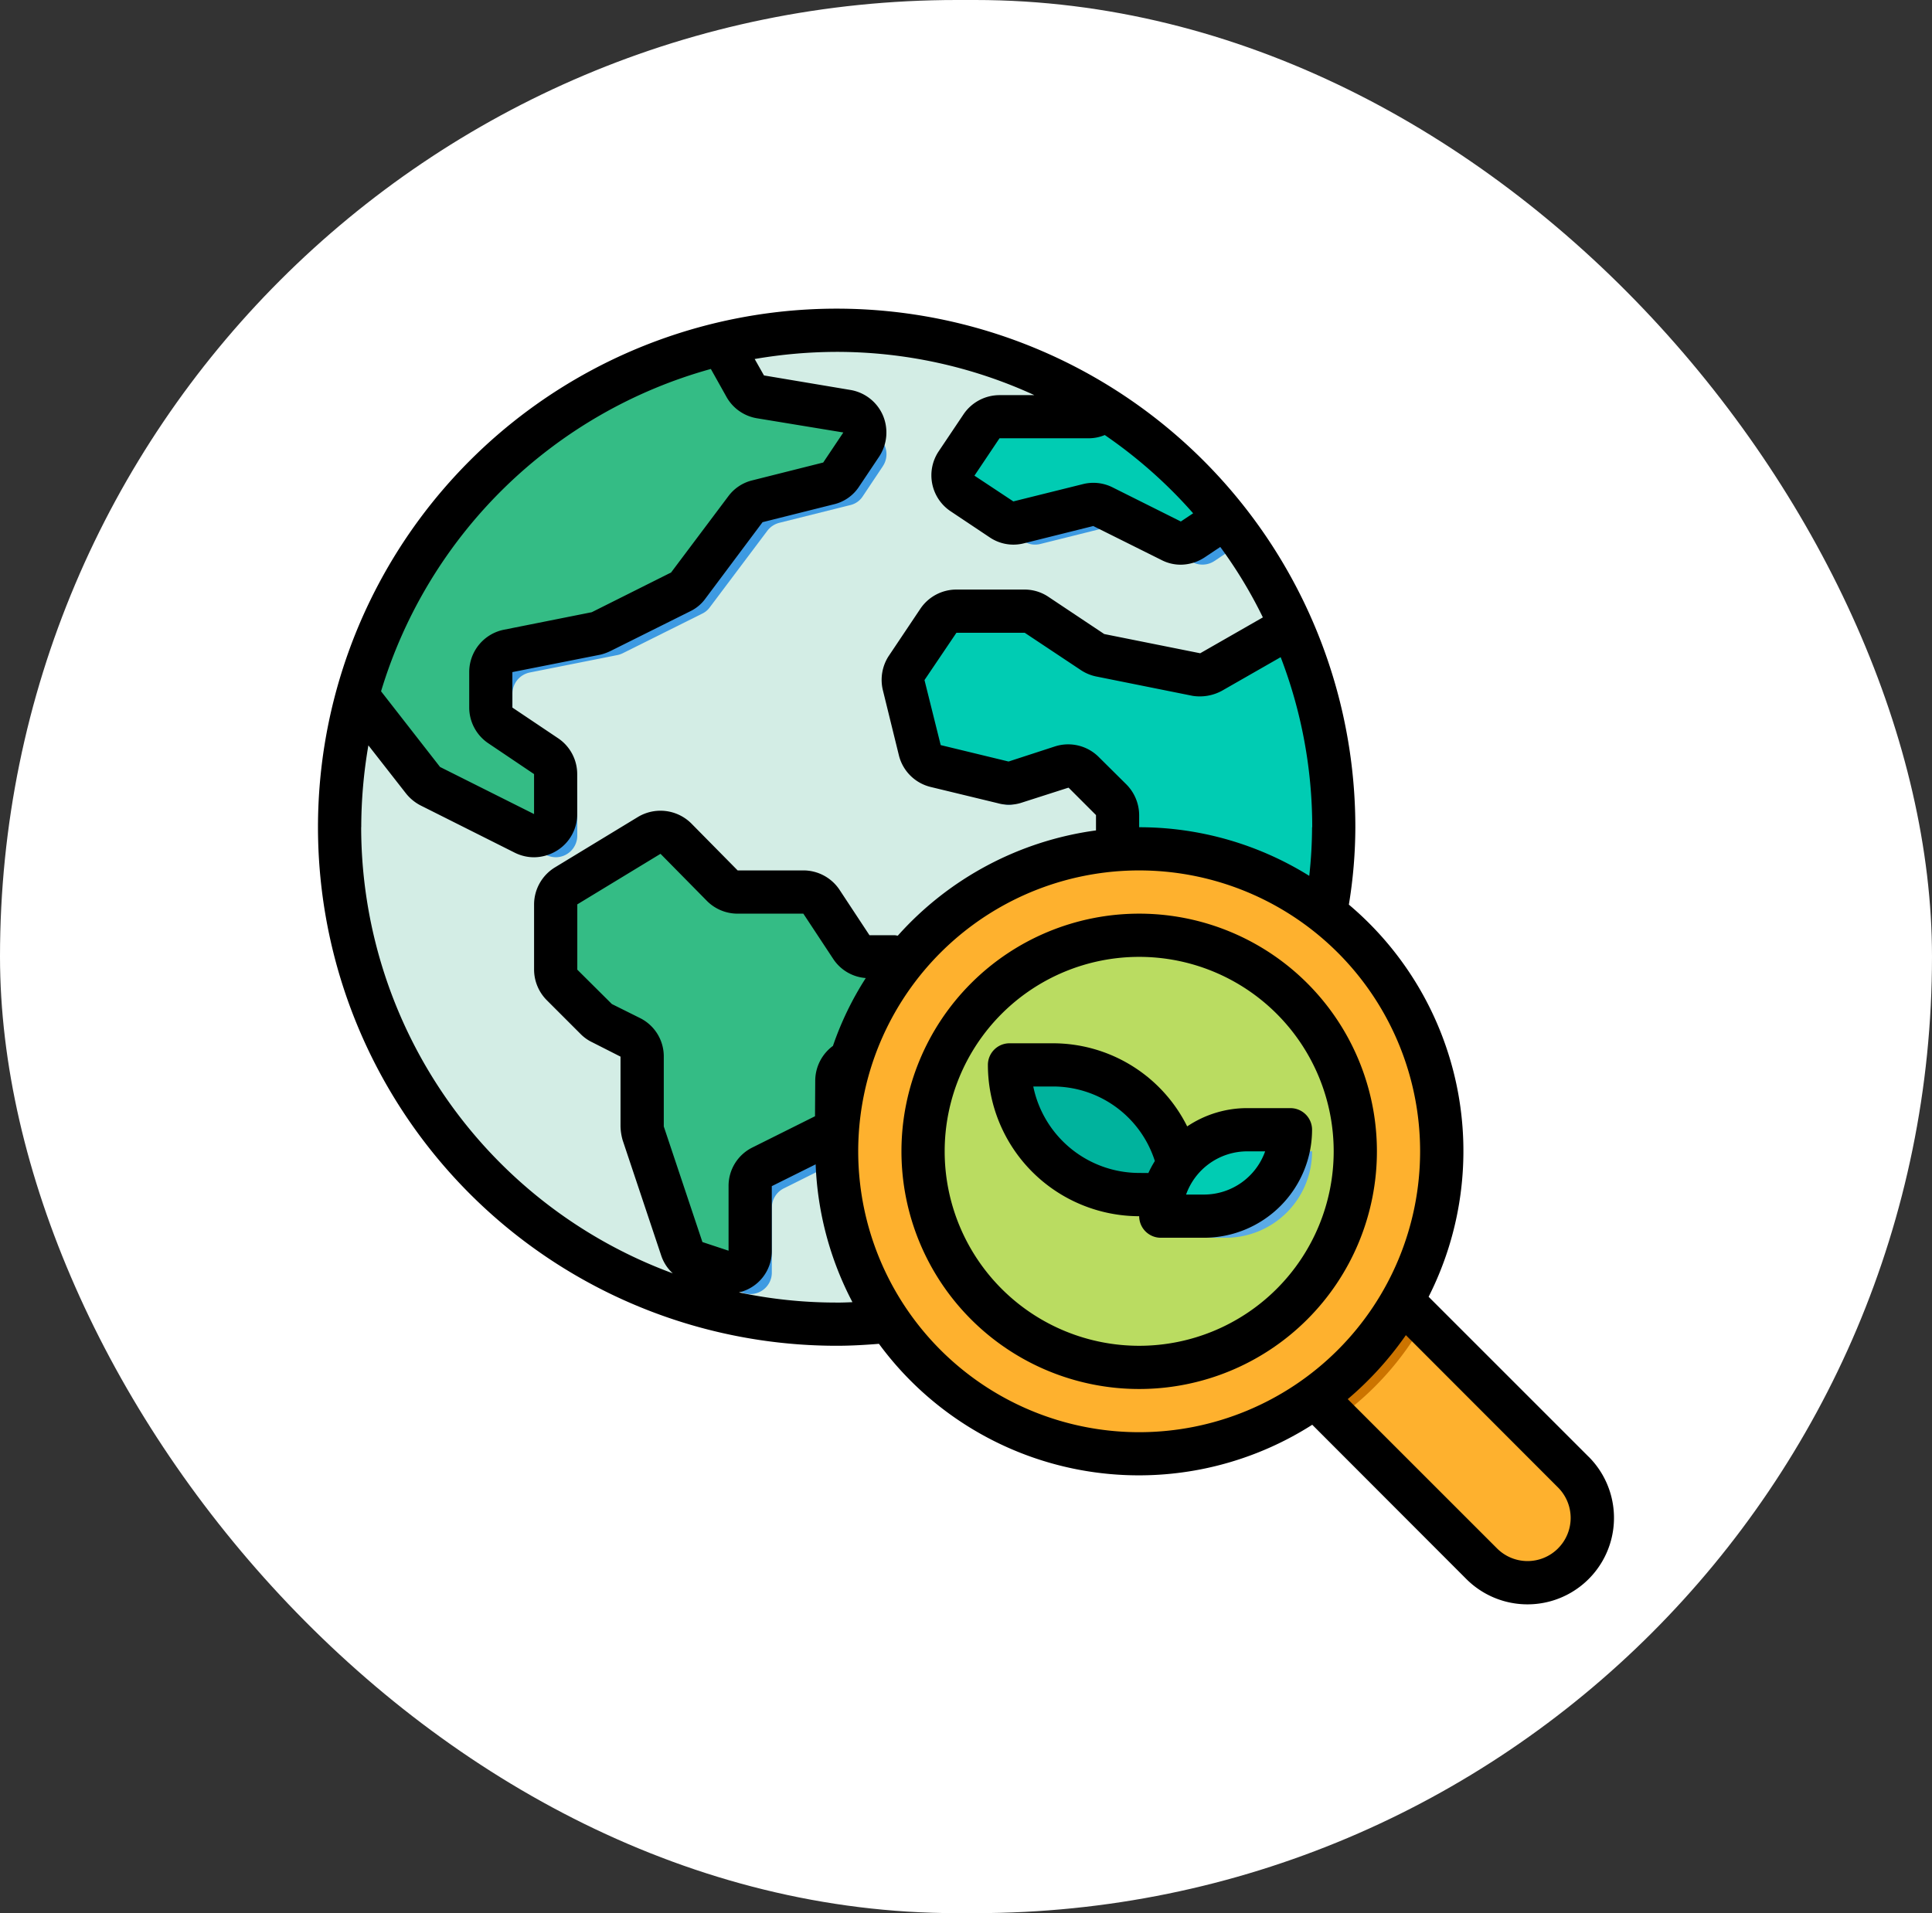 <svg xmlns="http://www.w3.org/2000/svg" width="105" height="104" viewBox="0 0 105 104">
  <rect x="0" y="0" width="105" height="104" fill="#333333" stroke="none"/>
  <g id="Grupo_965417" data-name="Grupo 965417" transform="translate(10049 6950)">
    <g id="Grupo_965388" data-name="Grupo 965388" transform="translate(-10419 -11466)">
      <rect id="Rectángulo_341025" data-name="Rectángulo 341025" width="105" height="104" rx="52" transform="translate(370 4516)" fill="#fff"/>
    </g>
    <g id="Planet_Earth-Earth-World-Environment-Ecology" data-name="Planet Earth-Earth-World-Environment-Ecology" transform="translate(-10033.72 -6935.22)">
      <path id="Trazado_730058" data-name="Trazado 730058" d="M62.176,62.214a3.524,3.524,0,0,1-4.98,0L48.14,53.158a16.152,16.152,0,0,0,4.722-5.238l1.175,1.175,8.139,8.139a3.524,3.524,0,0,1,0,4.98Z" transform="translate(8.053 8.014)" fill="#feb12e"/>
      <path id="Trazado_730059" data-name="Trazado 730059" d="M49.147,43.275l2.678,2.678c-.164.223-.329.446-.517.658A27,27,0,0,1,3,30.014a26.6,26.6,0,0,1,.963-7.141l3.571,4.581a1.2,1.2,0,0,0,.4.329l.188.094,4.921,2.467a1.25,1.25,0,0,0,.529.129,1.175,1.175,0,0,0,1.175-1.186V27.125a.978.978,0,0,0-.035-.258,1.158,1.158,0,0,0-.493-.728l-1.785-1.2-.681-.446a1.19,1.19,0,0,1-.529-.987V21.581a1.175,1.175,0,0,1,.94-1.151l4.78-.951a1.25,1.25,0,0,0,.294-.106l4.311-2.149a1.083,1.083,0,0,0,.411-.352l3.112-4.146a1.182,1.182,0,0,1,.646-.435l3.852-.963a1.1,1.1,0,0,0,.693-.482l1.092-1.633a1.2,1.2,0,0,0,.2-.669A1.186,1.186,0,0,0,30.566,7.4l-4.675-.787h-.023a1.125,1.125,0,0,1-.822-.587l-.564-1L23.754,3.74A26.941,26.941,0,0,1,44.66,7.322L44.4,7.5a1.164,1.164,0,0,1-.646.2H38.87a1.19,1.19,0,0,0-.987.529l-1.351,2.02a1.175,1.175,0,0,0,.329,1.621l.693.458,1.421.951a1.165,1.165,0,0,0,.94.164l3.77-.94a1.142,1.142,0,0,1,.81.094l3.7,1.844a1.175,1.175,0,0,0,1.175-.07l1.762-1.175c.341.423.669.857.975,1.3a25.555,25.555,0,0,1,2.572,4.51.107.107,0,0,1,.035.082l-4.346,2.478a1.249,1.249,0,0,1-.822.141l-5.215-1.045a1.281,1.281,0,0,1-.411-.176l-3.042-2.02a1.164,1.164,0,0,0-.646-.2H36.521a1.19,1.19,0,0,0-.987.529l-1.715,2.56a1.207,1.207,0,0,0-.153.94l.082.352.787,3.183a1.192,1.192,0,0,0,.869.857l3.676.893a1.1,1.1,0,0,0,.646-.023l2.525-.822a1.175,1.175,0,0,1,1.186.294l1.5,1.492a1.213,1.213,0,0,1,.341.834V33.15a1.209,1.209,0,0,0,.235.7l3.054,4.064a1.209,1.209,0,0,1,.235.7v3.829a1.185,1.185,0,0,0,.341.822Z" transform="translate(0.175 0.175)" fill="#d3ede5"/>
      <path id="Trazado_730060" data-name="Trazado 730060" d="M40.731,27.611a1.213,1.213,0,0,0-.341-.834l-1.5-1.492a1.175,1.175,0,0,0-1.186-.294l-2.525.822a1.1,1.1,0,0,1-.646.023l-3.676-.893a1.192,1.192,0,0,1-.869-.857l-.869-3.535a1.245,1.245,0,0,1,.082-.822l.787,3.183a1.192,1.192,0,0,0,.869.857l3.676.893a1.1,1.1,0,0,0,.646-.023l2.525-.822a1.175,1.175,0,0,1,1.186.294l1.5,1.492a1.213,1.213,0,0,1,.341.834Z" transform="translate(4.726 3.094)" fill="#3d9ae2"/>
      <path id="Trazado_730061" data-name="Trazado 730061" d="M42.524,35.318a1.209,1.209,0,0,0-.235-.7l-3.054-4.064a1.209,1.209,0,0,1-.235-.7V28.67a1.209,1.209,0,0,0,.235.7l3.054,4.064a1.209,1.209,0,0,1,.235.7Z" transform="translate(6.458 4.655)" fill="#3d9ae2"/>
      <path id="Trazado_730062" data-name="Trazado 730062" d="M50.163,16.822a26.984,26.984,0,0,1-2.889,26.861L44.6,41.006a1.185,1.185,0,0,1-.341-.822V36.355a1.209,1.209,0,0,0-.235-.7l-3.054-4.064a1.209,1.209,0,0,1-.235-.7V27.088a1.213,1.213,0,0,0-.341-.834l-1.5-1.492a1.175,1.175,0,0,0-1.186-.294l-2.525.822a1.1,1.1,0,0,1-.646.023l-3.676-.893a1.192,1.192,0,0,1-.869-.857l-.869-3.535a1.207,1.207,0,0,1,.153-.94l1.715-2.56A1.19,1.19,0,0,1,31.969,16h3.712a1.164,1.164,0,0,1,.646.2l3.042,2.02a1.281,1.281,0,0,0,.411.176l5.215,1.045a1.249,1.249,0,0,0,.822-.141Z" transform="translate(4.726 2.443)" fill="#00ccb3"/>
      <path id="Trazado_730063" data-name="Trazado 730063" d="M46.972,13.113,45.41,14.158a1.175,1.175,0,0,1-1.175.07l-3.7-1.844a1.142,1.142,0,0,0-.81-.094l-3.77.94a1.165,1.165,0,0,1-.94-.164L32.9,11.656a1.117,1.117,0,0,1-.482-.716l1.421.951a1.165,1.165,0,0,0,.94.164l3.77-.94a1.142,1.142,0,0,1,.81.094l3.7,1.844a1.175,1.175,0,0,0,1.175-.07L46,11.809c.341.423.669.857.975,1.3Z" transform="translate(5.309 1.56)" fill="#3d9ae2"/>
      <path id="Trazado_730064" data-name="Trazado 730064" d="M46.178,12.553l-1.762,1.175a1.175,1.175,0,0,1-1.175.07l-3.7-1.844a1.142,1.142,0,0,0-.81-.094l-3.77.94a1.165,1.165,0,0,1-.94-.164l-2.114-1.409A1.175,1.175,0,0,1,31.579,9.6l1.351-2.02a1.19,1.19,0,0,1,.987-.529H38.8a1.164,1.164,0,0,0,.646-.2l.258-.176a26.379,26.379,0,0,1,6.472,5.873Z" transform="translate(5.129 0.817)" fill="#00ccb3"/>
      <path id="Trazado_730065" data-name="Trazado 730065" d="M15.159,24.753v2.161A1.175,1.175,0,0,1,13.984,28.1a1.25,1.25,0,0,1-.529-.129l-5.109-2.56a1.2,1.2,0,0,1-.4-.329L7.36,24.33,12.281,26.8a1.25,1.25,0,0,0,.529.129,1.175,1.175,0,0,0,1.175-1.186V23.578a.978.978,0,0,0-.035-.258l.681.446A1.19,1.19,0,0,1,15.159,24.753Z" transform="translate(0.935 3.721)" fill="#3d9ae2"/>
      <path id="Trazado_730066" data-name="Trazado 730066" d="M31.306,9.564,30.214,11.2a1.1,1.1,0,0,1-.693.482l-3.852.963a1.182,1.182,0,0,0-.646.435L21.91,17.222a1.083,1.083,0,0,1-.411.352l-4.311,2.149a1.25,1.25,0,0,1-.294.106l-4.78.951a1.175,1.175,0,0,0-.94,1.151v1.926a.978.978,0,0,0,.035.258l-.681-.446A1.19,1.19,0,0,1,10,22.683V20.757a1.175,1.175,0,0,1,.94-1.151l4.78-.951a1.25,1.25,0,0,0,.294-.106L20.324,16.4a1.083,1.083,0,0,0,.411-.352L23.848,11.9a1.182,1.182,0,0,1,.646-.435l3.852-.963a1.1,1.1,0,0,0,.693-.482l1.092-1.633a1.2,1.2,0,0,0,.2-.669l.188.035a1.175,1.175,0,0,1,.787,1.809Z" transform="translate(1.396 0.998)" fill="#3d9ae2"/>
      <path id="Trazado_730067" data-name="Trazado 730067" d="M30.423,7.295A1.175,1.175,0,0,1,31.21,9.1l-1.092,1.633a1.1,1.1,0,0,1-.693.482l-3.852.963a1.182,1.182,0,0,0-.646.435l-3.112,4.146a1.083,1.083,0,0,1-.411.352l-4.311,2.149a1.25,1.25,0,0,1-.294.106l-4.78.951a1.175,1.175,0,0,0-.94,1.151V23.4a1.19,1.19,0,0,0,.529.987l2.467,1.644a1.19,1.19,0,0,1,.529.987v2.161a1.175,1.175,0,0,1-1.175,1.186,1.25,1.25,0,0,1-.529-.129L7.79,27.673a1.2,1.2,0,0,1-.4-.329L3.82,22.763A23.979,23.979,0,0,1,5.206,18.9,27,27,0,0,1,23.611,3.63L24.9,5.92a1.125,1.125,0,0,0,.822.587Z" transform="translate(0.318 0.284)" fill="#34bc85"/>
      <path id="Trazado_730068" data-name="Trazado 730068" d="M32.417,34.006a1.175,1.175,0,0,1,1.139,1.456L32.9,38.105a1.175,1.175,0,0,1-.775.834l-2.032.669a1.185,1.185,0,0,0-.81,1.116l-.012,1.961a1.164,1.164,0,0,1-.646,1.034l-3.406,1.7a1.175,1.175,0,0,0-.646,1.057v3.5A1.166,1.166,0,0,1,23.032,51.1l-1.433-.47a1.162,1.162,0,0,1-.74-.74l-2.1-6.284a1.392,1.392,0,0,1-.059-.376V39.433a1.175,1.175,0,0,0-.646-1.057l-1.527-.763a1.174,1.174,0,0,1-.305-.211l-1.879-1.879A1.185,1.185,0,0,1,14,34.7V31.164a1.192,1.192,0,0,1,.564-1.01l4.51-2.748a1.19,1.19,0,0,1,1.456.176l2.525,2.549a1.153,1.153,0,0,0,.834.352H27.46a1.19,1.19,0,0,1,.987.529l1.621,2.467a1.175,1.175,0,0,0,.975.529Z" transform="translate(2.094 4.404)" fill="#3d9ae2"/>
      <path id="Trazado_730069" data-name="Trazado 730069" d="M31.417,33.006a1.175,1.175,0,0,1,1.139,1.456L31.9,37.105a1.175,1.175,0,0,1-.775.834l-2.032.669a1.185,1.185,0,0,0-.81,1.116l-.012,1.961a1.164,1.164,0,0,1-.646,1.034l-3.406,1.7a1.175,1.175,0,0,0-.646,1.057v3.5A1.166,1.166,0,0,1,22.032,50.1l-1.433-.47a1.162,1.162,0,0,1-.74-.74l-2.1-6.284a1.392,1.392,0,0,1-.059-.376V38.433a1.175,1.175,0,0,0-.646-1.057l-1.527-.763a1.174,1.174,0,0,1-.305-.211l-1.879-1.879A1.185,1.185,0,0,1,13,33.7V30.164a1.192,1.192,0,0,1,.564-1.01l4.51-2.748a1.19,1.19,0,0,1,1.456.176l2.525,2.549a1.153,1.153,0,0,0,.834.352H26.46a1.19,1.19,0,0,1,.987.529l1.621,2.467a1.175,1.175,0,0,0,.975.529Z" transform="translate(1.92 4.229)" fill="#34bc85"/>
      <path id="Trazado_730070" data-name="Trazado 730070" d="M54.036,49.095a16.152,16.152,0,0,1-4.722,5.238L48.14,53.158a16.152,16.152,0,0,0,4.722-5.238Z" transform="translate(8.053 8.014)" fill="#cc7400"/>
      <path id="Trazado_730071" data-name="Trazado 730071" d="M58.887,43.443a16.443,16.443,0,1,1-17.618-16.4c.388-.035.775-.047,1.175-.047a16.373,16.373,0,0,1,10.148,3.512v.012A16.368,16.368,0,0,1,58.887,43.443Z" transform="translate(4.189 4.363)" fill="#feb12e"/>
      <path id="Trazado_730078" data-name="Trazado 730078" d="M11.745,0A11.745,11.745,0,1,1,0,11.745,11.745,11.745,0,0,1,11.745,0Z" transform="translate(34.887 36.061)" fill="#badc61"/>
      <path id="Trazado_730072" data-name="Trazado 730072" d="M47.92,41.524A4.727,4.727,0,0,0,44.6,42.9a3.825,3.825,0,0,0-.408.478A7.047,7.047,0,0,0,37.349,38H35a7.047,7.047,0,0,0,7.047,7.047h1.327a4.3,4.3,0,0,0-.153,1.175h2.349a4.692,4.692,0,0,0,4.7-4.7Z" transform="translate(5.759 6.283)" fill="#5aaae7"/>
      <path id="Trazado_730073" data-name="Trazado 730073" d="M36.349,37A7.047,7.047,0,0,1,43.4,44.047H41.047A7.047,7.047,0,0,1,34,37Z" transform="translate(5.585 6.108)" fill="#00b39d"/>
      <path id="Trazado_730074" data-name="Trazado 730074" d="M48.047,40a4.692,4.692,0,0,1-4.7,4.7H41a4.3,4.3,0,0,1,.153-1.175,4.6,4.6,0,0,1,.81-1.668,3.888,3.888,0,0,1,.411-.482A4.727,4.727,0,0,1,45.7,40Z" transform="translate(6.807 6.632)" fill="#00ccb3"/>
      <path id="Trazado_730075" data-name="Trazado 730075" d="M71.062,64.414l-8.7-8.7a17.53,17.53,0,0,0-4.334-21.318,26.154,26.154,0,0,0,.352-4.2A28.189,28.189,0,1,0,30.189,58.377c.8,0,1.562-.047,2.3-.106a17.526,17.526,0,0,0,23.549,4.4l8.374,8.386a4.7,4.7,0,0,0,6.648-6.648ZM56.028,30.189a24.562,24.562,0,0,1-.153,2.643,17.473,17.473,0,0,0-9.244-2.643v-.658a2.388,2.388,0,0,0-.693-1.668l-1.48-1.468a2.349,2.349,0,0,0-2.4-.6l-2.525.822-3.688-.893-.881-3.535L36.7,19.618h3.712l3.019,2.008a2.366,2.366,0,0,0,.846.364l5.262,1.057a2.509,2.509,0,0,0,1.6-.282l3.183-1.821a25.74,25.74,0,0,1,1.715,9.244ZM44.765,8.871a25.858,25.858,0,0,1,4.8,4.252l-.669.446-3.688-1.844a2.321,2.321,0,0,0-1.633-.188l-3.782.94-2.114-1.4,1.362-2.032h4.886a2.256,2.256,0,0,0,.834-.176ZM23.353,5.277l.822,1.468a2.334,2.334,0,0,0,1.668,1.21l4.71.775L29.46,10.363l-3.876.975a2.294,2.294,0,0,0-1.28.857l-3.112,4.146L16.881,18.5l-4.769.951a2.349,2.349,0,0,0-1.891,2.3v1.926a2.349,2.349,0,0,0,1.057,1.961L13.745,27.3v2.173l-5.109-2.56L5.43,22.8A25.957,25.957,0,0,1,23.353,5.277Zm-19,24.912a26.473,26.473,0,0,1,.388-4.451l2.032,2.6a2.452,2.452,0,0,0,.81.669L12.7,31.575a2.355,2.355,0,0,0,1.045.247,2.4,2.4,0,0,0,1.245-.364,2.32,2.32,0,0,0,1.1-2V27.3a2.349,2.349,0,0,0-1.057-1.961l-2.467-1.656V21.756l4.8-.951a2.754,2.754,0,0,0,.564-.211l4.311-2.149a2.181,2.181,0,0,0,.822-.693l3.1-4.146,3.841-.963a2.257,2.257,0,0,0,1.4-.963l1.1-1.644A2.38,2.38,0,0,0,32.7,7.79a2.349,2.349,0,0,0-1.774-1.374l-4.686-.787-.505-.893a26.58,26.58,0,0,1,4.451-.388A25.722,25.722,0,0,1,40.936,6.7H39.045a2.362,2.362,0,0,0-1.962,1.046L35.721,9.775a2.349,2.349,0,0,0,.669,3.242L38.5,14.426a2.3,2.3,0,0,0,1.867.329l3.77-.94,3.7,1.844a2.267,2.267,0,0,0,1.057.258,2.4,2.4,0,0,0,1.3-.4l.846-.564a24.763,24.763,0,0,1,2.314,3.829l-3.406,1.95-5.215-1.045L41.723,17.68a2.323,2.323,0,0,0-1.315-.411H36.7a2.362,2.362,0,0,0-1.962,1.046L33,20.91a2.383,2.383,0,0,0-.294,1.844l.869,3.535A2.349,2.349,0,0,0,35.3,28l3.641.881a2.232,2.232,0,0,0,1.327-.035l2.525-.81,1.492,1.492v.834a17.607,17.607,0,0,0-10.77,5.72c-.059,0-.117-.023-.176-.023H31.974l-1.633-2.478a2.362,2.362,0,0,0-1.961-1.045H24.809l-2.525-2.56a2.377,2.377,0,0,0-2.9-.341l-4.522,2.748a2.368,2.368,0,0,0-1.116,2.008v3.535a2.368,2.368,0,0,0,.681,1.656l1.879,1.879a2.266,2.266,0,0,0,.611.423l1.527.775v3.794a2.964,2.964,0,0,0,.117.752l2.1,6.284a2.279,2.279,0,0,0,.623.951A25.865,25.865,0,0,1,4.349,30.189ZM24.316,53.209l-1.421-.47-2.1-6.284V42.662a2.326,2.326,0,0,0-1.292-2.1L17.974,39.8l-1.879-1.868V34.382l4.522-2.748,2.5,2.537a2.349,2.349,0,0,0,1.691.716H28.38L30,37.342a2.319,2.319,0,0,0,1.774,1.045,16.977,16.977,0,0,0-1.785,3.688,2.364,2.364,0,0,0-.963,1.868L29.014,45.9l-3.406,1.7a2.326,2.326,0,0,0-1.292,2.1Zm5.873,2.819a25.521,25.521,0,0,1-5.309-.552,2.3,2.3,0,0,0,1.785-2.267V49.7l2.384-1.186a17.554,17.554,0,0,0,2,7.493c-.282.012-.564.023-.857.023Zm16.443,7.047A15.269,15.269,0,1,1,61.9,47.807,15.269,15.269,0,0,1,46.632,63.075Zm22.762,6.319a2.34,2.34,0,0,1-3.312,0l-8.116-8.116A18.155,18.155,0,0,0,61.126,57.8l8.269,8.28a2.34,2.34,0,0,1,0,3.312Z" transform="translate(0)"/>
      <path id="Trazado_730076" data-name="Trazado 730076" d="M41.92,30A12.92,12.92,0,1,0,54.84,42.92,12.92,12.92,0,0,0,41.92,30Zm0,23.491A10.571,10.571,0,1,1,52.491,42.92,10.571,10.571,0,0,1,41.92,53.491Z" transform="translate(4.712 4.887)"/>
      <path id="Trazado_730077" data-name="Trazado 730077" d="M49.443,39.524H47.094a5.846,5.846,0,0,0-3.263.994A8.155,8.155,0,0,0,36.524,36H34.175A1.175,1.175,0,0,0,33,37.175,8.231,8.231,0,0,0,41.222,45.4,1.175,1.175,0,0,0,42.4,46.571h2.349A5.88,5.88,0,0,0,50.618,40.7a1.175,1.175,0,0,0-1.175-1.175Zm-8.222,3.524a5.882,5.882,0,0,1-5.755-4.7h1.057A5.816,5.816,0,0,1,42.074,42.4a5.639,5.639,0,0,0-.352.652Zm3.524,1.175h-.974a3.531,3.531,0,0,1,3.323-2.349h.974a3.531,3.531,0,0,1-3.323,2.349Z" transform="translate(5.41 5.934)"/>
    </g>
  </g>
</svg>
